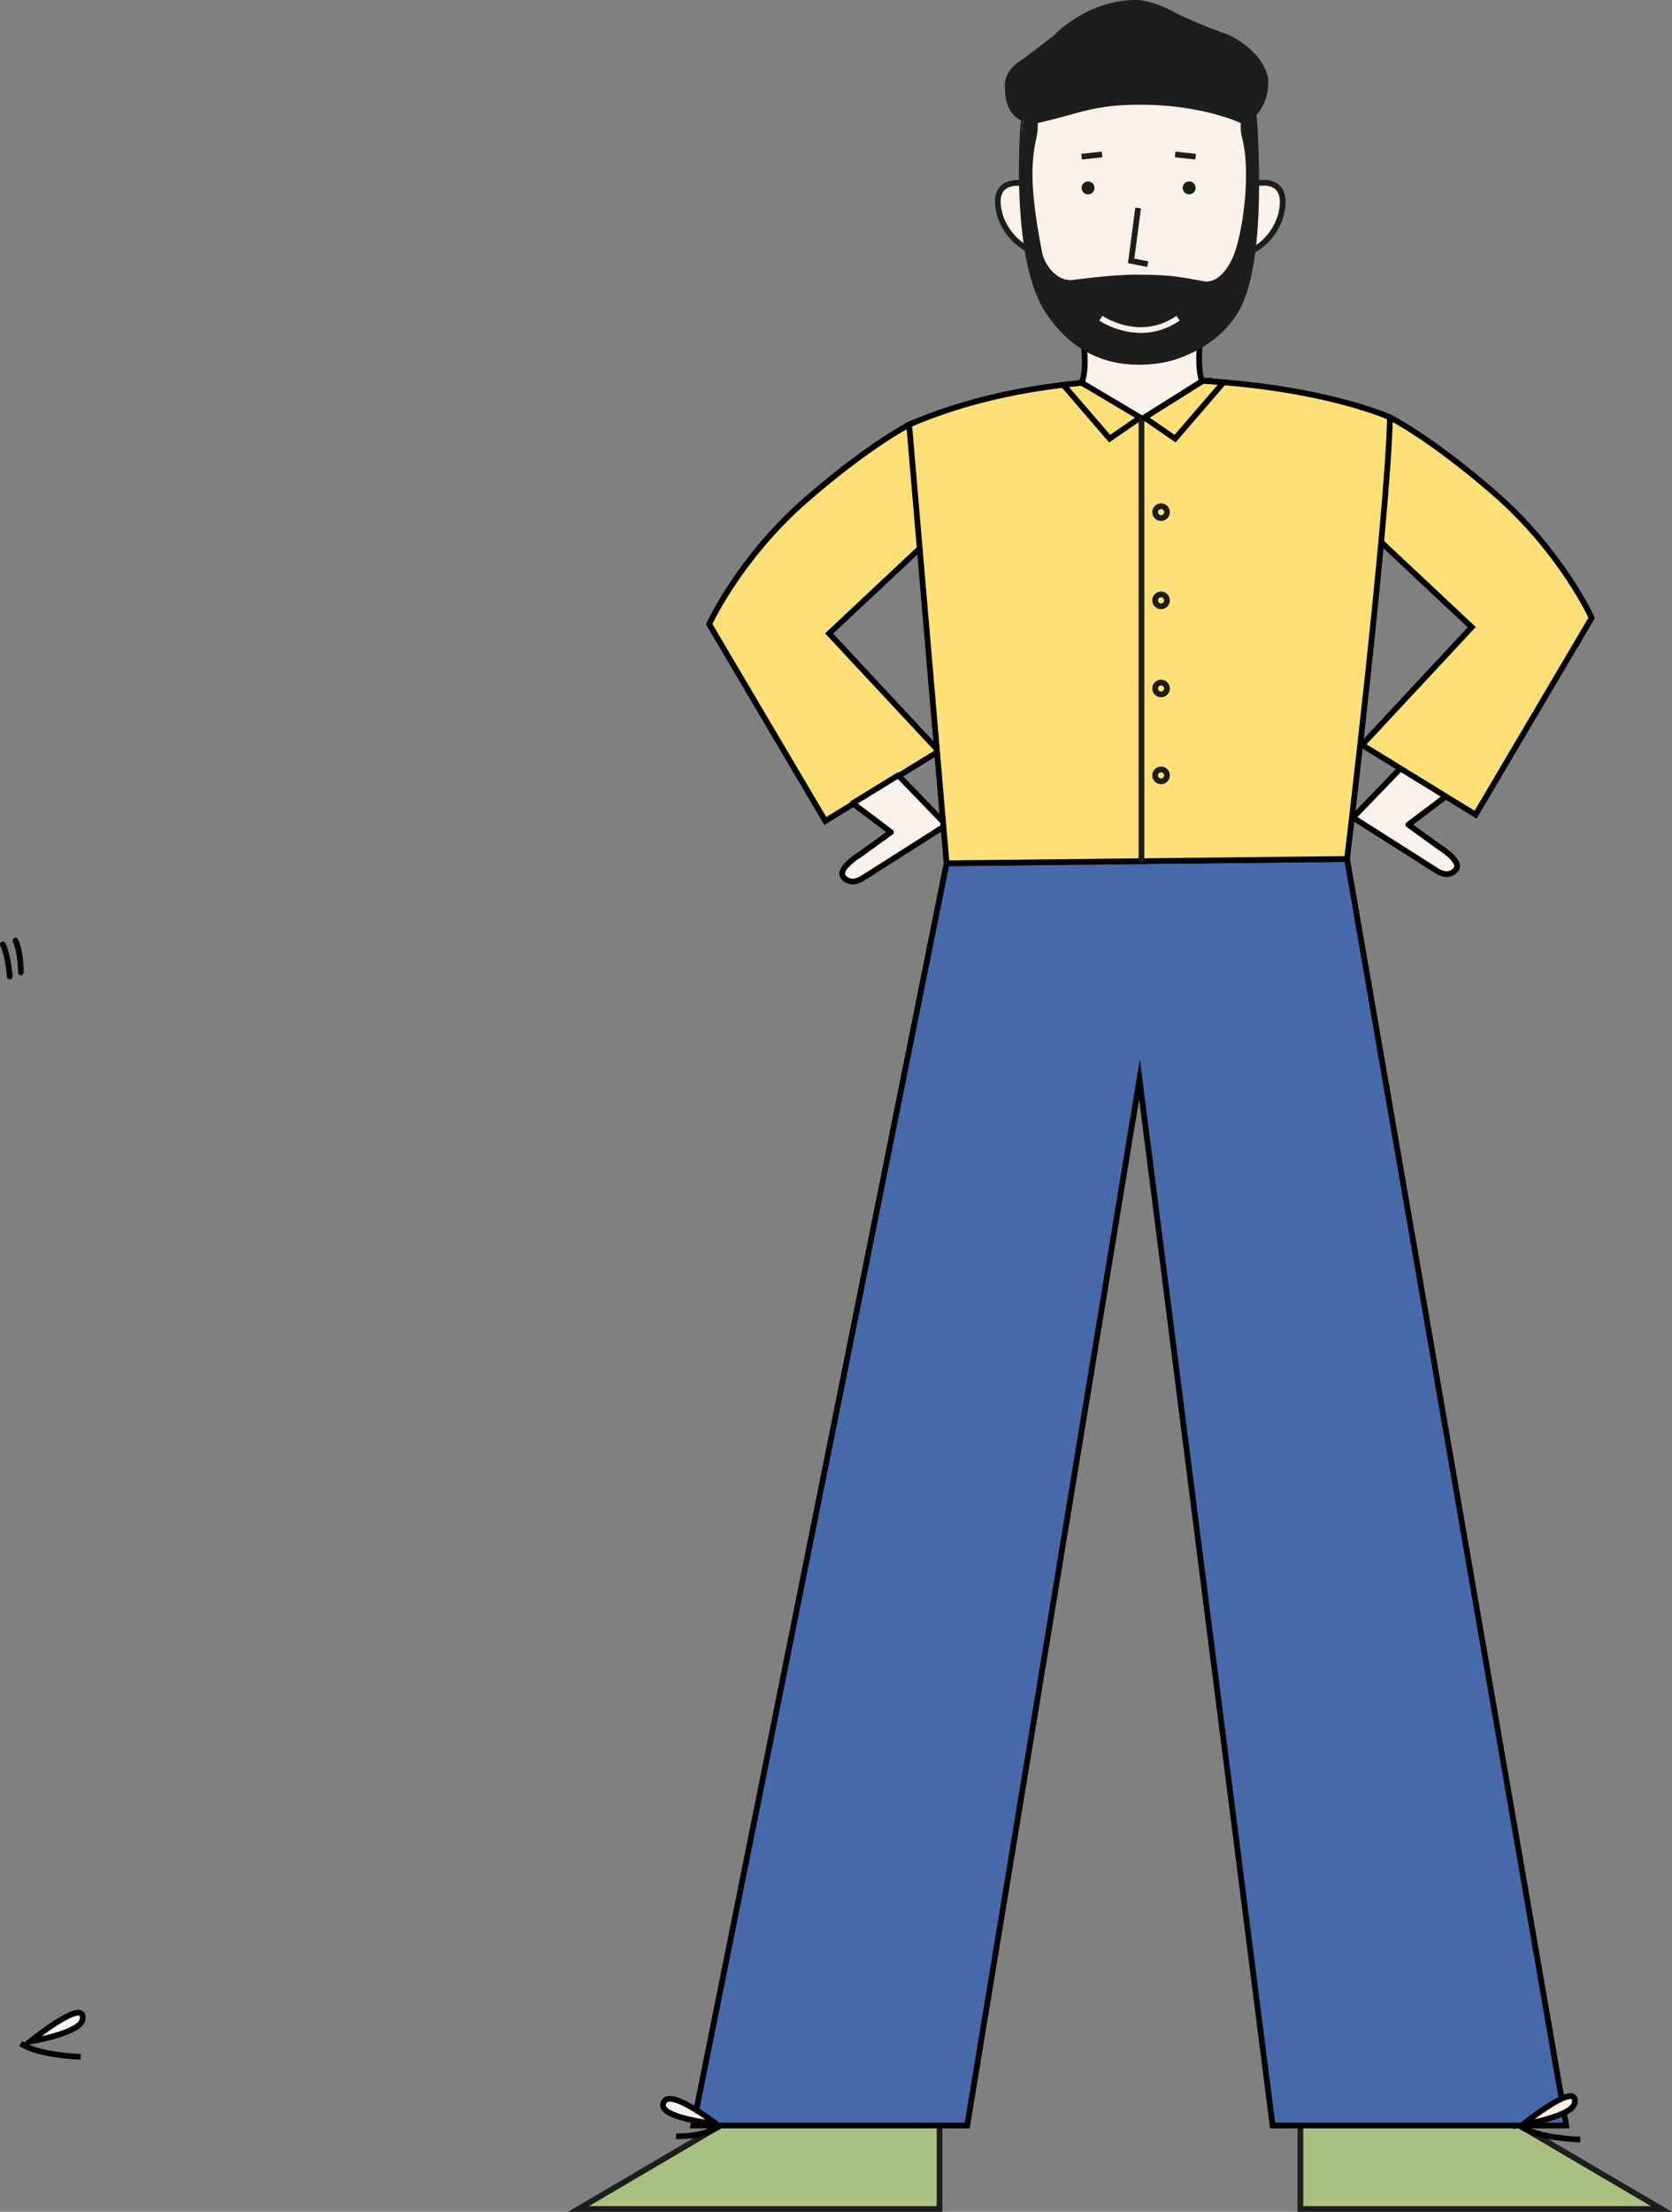 <?xml version="1.0" encoding="UTF-8"?><svg id="Calque_1" xmlns="http://www.w3.org/2000/svg" viewBox="0 0 219.61 290.39"><rect x="0" y="0" width="219.61" height="290.39" fill="#808080" stroke="none"/><defs><style>.cls-1{stroke-width:.28px;}.cls-1,.cls-2,.cls-3,.cls-4,.cls-5,.cls-6{fill:none;}.cls-1,.cls-7,.cls-3,.cls-4,.cls-5,.cls-6,.cls-8,.cls-9,.cls-10,.cls-11,.cls-12,.cls-13{stroke-miterlimit:10;}.cls-1,.cls-7,.cls-4{stroke:#1d1e1c;}.cls-2,.cls-14,.cls-15{stroke-width:0px;}.cls-7{stroke-width:.27px;}.cls-7,.cls-16,.cls-15{fill:#fbf2eb;}.cls-16{stroke-linecap:square;stroke-linejoin:round;}.cls-16,.cls-3,.cls-4,.cls-5,.cls-6,.cls-8,.cls-9,.cls-10,.cls-11,.cls-12,.cls-13{stroke-width:.75px;}.cls-16,.cls-5,.cls-8,.cls-9,.cls-10,.cls-13{stroke:#000;}.cls-3,.cls-11,.cls-12{stroke:#1d1d1b;}.cls-6{stroke:#fbf2eb;}.cls-8{stroke-linecap:round;}.cls-8,.cls-11{fill:#fff;}.cls-9{fill:#faf2ea;}.cls-10{fill:#ffe078;}.cls-14{fill:#1d1e1c;}.cls-12{fill:#a9c180;}.cls-13{fill:#4669aa;}</style></defs><path class="cls-9" d="M3.95,268.03s7.49-6.05,6.88-2.85c-.34,1.77-6.88,2.85-6.88,2.85Z"/><path class="cls-5" d="M10.59,270.03s-5.54-.13-7.87-1.75"/><path class="cls-8" d="M1.28,128.22s-.18-2.68-.9-4.22"/><path class="cls-8" d="M2.74,127.66s.02-2.63-.71-4.18"/><path class="cls-16" d="M190,104.49l-5.02,3.78,4.08,2.95s2.62,1.58,2.3,2.7c-.09.31-1.04,1.54-2.83.29l-10.82-6.87,6.31-6.53,5.99,3.68Z"/><path class="cls-10" d="M120.8,72.01l-11.9,11.16,14.41,15.46-14.91,9.16-15.25-25.84s3.91-8.64,12.7-16.31c8.4-7.32,13.78-10.01,13.78-10.01"/><path class="cls-16" d="M112,105.47l5.02,3.78-4.08,2.95s-2.62,1.58-2.3,2.7c.09.31,1.04,1.54,2.83.29l10.82-6.87-6.31-6.53-5.99,3.68Z"/><path class="cls-16" d="M142.09,50.26l7.58,7.33,9.17-6.42c-2.18-.85-1.05-7.63-1.05-7.63l-15.69.28s.87,3.98,0,6.43"/><path class="cls-10" d="M181.41,71.18l11.9,11.16-14.41,15.46,14.91,9.16,15.25-25.84s-3.91-8.64-12.7-16.31c-8.4-7.32-13.78-10.01-13.78-10.01"/><polygon class="cls-12" points="123.41 274.85 123.41 290.02 75.97 290.02 101.8 274.85 123.41 274.85"/><polygon class="cls-12" points="170.8 274.85 170.8 290.02 218.23 290.02 192.41 274.85 170.8 274.85"/><polygon class="cls-13" points="124.33 113.34 176.93 112.77 205.72 279.06 167.15 279.06 149.67 141.7 127.04 279.06 91.05 279.06 124.33 113.34"/><path class="cls-9" d="M94.09,278.86s-6.71-5.24-7-2.52c-.19,1.77,7,2.52,7,2.52Z"/><path class="cls-5" d="M88.79,280.47s3.54.18,5.84-1.41"/><path class="cls-9" d="M200.03,278.93s7.39-5.97,6.79-2.81c-.33,1.75-6.79,2.81-6.79,2.81Z"/><path class="cls-5" d="M207.56,280.9s-5.47-.12-7.77-1.72"/><path class="cls-10" d="M157.95,50c16.17.93,24.62,4.8,24.62,4.8-.32,13.69-5.64,57.97-5.64,57.97l-52.6.57-4.92-57.6c7.44-3.19,15.13-4.75,22.64-5.47l7.93,4.76,7.98-5.03Z"/><polygon class="cls-10" points="142.09 50.26 149.77 54.82 145.75 57.59 139.66 50.53 142.09 50.26"/><line class="cls-11" x1="149.93" y1="54.8" x2="149.93" y2="113.21"/><polygon class="cls-10" points="158.01 50 150.32 54.82 154.34 57.59 160.71 50.2 158.01 50"/><circle class="cls-3" cx="152.5" cy="67.24" r=".78"/><circle class="cls-3" cx="152.5" cy="90.39" r=".78"/><circle class="cls-3" cx="152.5" cy="78.82" r=".78"/><circle class="cls-3" cx="152.5" cy="101.8" r=".78"/><rect class="cls-2" x="130.86" y="0" width="37.8" height="47.96"/><path class="cls-15" d="M134.14,24.05s-4.28-.72-2.76,4.34c0,0,.82,2.92,3.79,4.4"/><path class="cls-4" d="M134.14,24.05s-4.28-.72-2.76,4.34c0,0,.82,2.92,3.79,4.4"/><path class="cls-15" d="M165.3,24.05s4.24-.9,2.93,4.22c0,0-.7,2.96-3.6,4.56"/><path class="cls-4" d="M165.3,24.05s4.24-.9,2.93,4.22c0,0-.7,2.96-3.6,4.56"/><path class="cls-7" d="M149.61,4.32c-4.54,0-14.37,1.21-15.47,12.47,0,0-1.26,16.63,3.04,23.73,2.33,3.84,6.23,7.23,12.37,7.23,5.74,0,10.63-2.96,12.92-6.76,1.35-2.23,3.47-7.85,2.55-24.52,0,0,0-12.16-15.41-12.16h0Z"/><path class="cls-14" d="M142.91,25.52c.47,0,.85-.38.85-.85s-.38-.85-.85-.85-.85.38-.85.85.38.85.85.85Z"/><path class="cls-4" d="M144.75,20.28l-2.69.29"/><path class="cls-14" d="M156.19,25.52c.47,0,.85-.38.85-.85s-.38-.85-.85-.85-.85.38-.85.85.38.85.85.85Z"/><path class="cls-4" d="M154.35,20.28l2.69.29"/><path class="cls-4" d="M149.49,27.31l-.92,6.94,2.19.43"/><path class="cls-1" d="M144.47,38.83s4.59,3.24,10.15,0"/><path class="cls-14" d="M163.16,18.16c1.08,4.1.26,11.39-.98,14.98-.63,1.82-2.12,4.09-4.02,3.79-2.62-.42-3.69-.87-8.87-.87-2.17,0-5.11.26-8.39.7-1.87.25-3.65-1.75-4.02-3.61-1.51-7.66-1.54-11.6-.78-14.94.87-3.77-1.25-4.91-1.25-4.91-.43,1.45-.65,4.48-.83,5.88,0,0-1.12,17.32,4.75,23.61,1.47,1.57,4.13,4.5,10.04,4.98,3.38.27,6.88-.34,10.81-3.5,3.18-2.55,6.37-6.02,5.4-27.77,0,0-.2-1.55-.58-3.19,0,0-2.14,1.61-1.28,4.88h0Z"/><path class="cls-6" d="M144.59,41.78s5.07,3.49,10.15,0"/><path class="cls-14" d="M136.3,16.17s-4.31.62-4.3-4.65c0,0-.43-2.13,2.32-3.74,0,0,2.28-1.7,4.06-3.09,0,0,4.42-4.82,11.1-4.69,0,0,2.12.07,5.26,1.86,0,0,2.57,1.28,6.42,2.63,0,0,4.48,1.81,5.38,5.67,0,0,.5,3.12-1.93,5.36l-1.64.64s-4.92-2.37-12.92-2.41c-6.49-.03-8,1.11-13.76,2.41h0Z"/></svg>